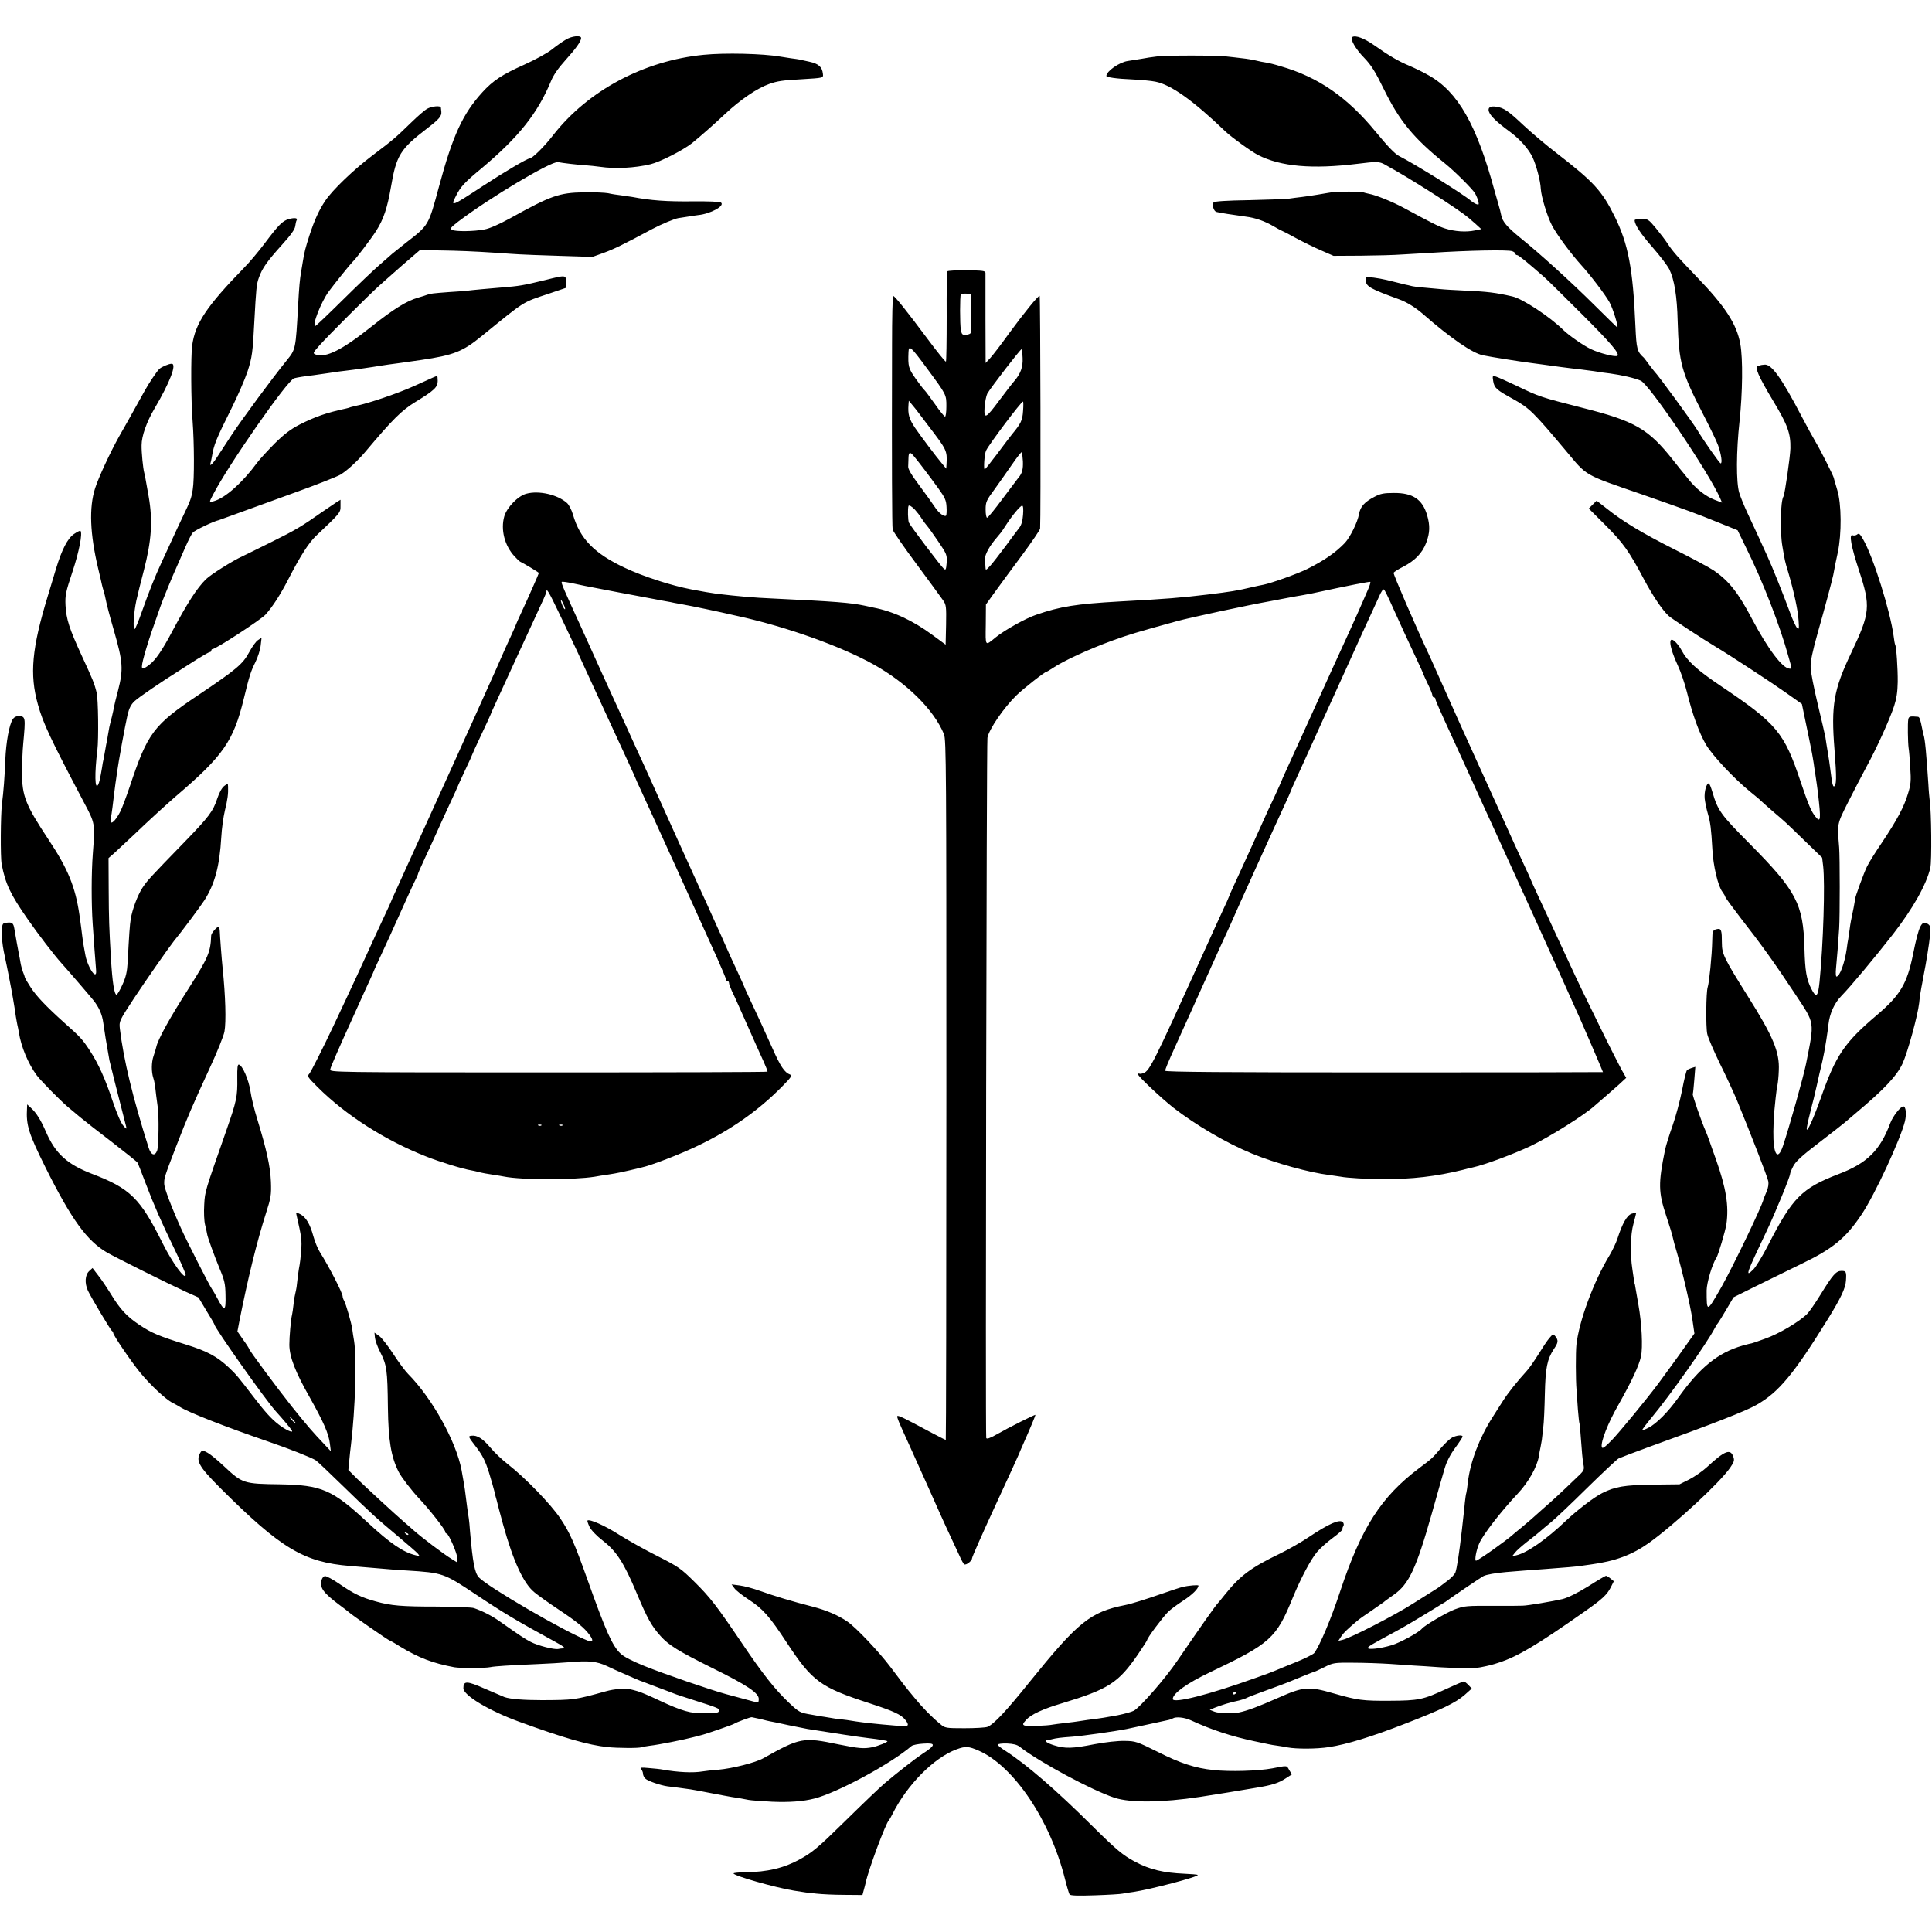 <?xml version="1.0" standalone="no"?>
<!DOCTYPE svg PUBLIC "-//W3C//DTD SVG 20010904//EN"
 "http://www.w3.org/TR/2001/REC-SVG-20010904/DTD/svg10.dtd">
<svg version="1.0" xmlns="http://www.w3.org/2000/svg"
 width="1280pt" height="1280pt" viewBox="0 0 1280 1280"
 preserveAspectRatio="xMidYMid meet">
<g transform="translate(0,1280) scale(0.1,-0.1)"
fill="#000000" stroke="none">
<path d="M3748 12537 c-21 -12 -62 -41 -91 -64 -29 -24 -112 -69 -185 -102
-145 -65 -206 -105 -276 -182 -130 -143 -196 -285 -287 -623 -71 -263 -67
-256 -219 -374 -47 -37 -87 -69 -90 -72 -3 -3 -39 -34 -80 -70 -41 -35 -153
-142 -249 -237 -96 -95 -178 -173 -182 -173 -24 0 38 160 90 230 36 49 144
183 157 195 22 20 122 152 156 205 50 79 74 152 98 290 36 212 61 252 242 391
77 59 95 80 92 109 -1 8 -2 20 -3 27 -1 15 -59 10 -92 -8 -13 -7 -60 -47 -104
-90 -106 -103 -120 -115 -255 -217 -125 -94 -267 -230 -315 -302 -41 -61 -71
-126 -105 -230 -25 -78 -34 -110 -44 -175 -2 -11 -6 -38 -10 -60 -10 -56 -14
-104 -21 -230 -16 -289 -16 -289 -74 -361 -100 -123 -300 -395 -366 -495 -37
-57 -82 -125 -99 -151 -29 -45 -51 -63 -41 -35 2 6 6 26 9 42 13 79 28 116
128 316 43 86 91 197 108 248 30 92 35 129 45 331 12 217 14 246 30 290 22 63
55 109 153 218 59 65 86 103 88 124 2 16 6 33 9 38 10 16 -12 19 -51 9 -43
-13 -67 -37 -164 -166 -38 -50 -97 -121 -132 -156 -249 -256 -325 -369 -345
-517 -9 -65 -8 -366 3 -500 11 -144 12 -389 1 -453 -9 -57 -15 -74 -66 -180
-21 -45 -54 -113 -71 -152 -18 -38 -48 -104 -67 -145 -48 -103 -88 -205 -134
-335 -21 -60 -42 -111 -47 -113 -13 -4 -6 108 11 188 8 36 30 126 50 201 51
198 60 328 32 489 -23 133 -26 144 -30 160 -7 25 -18 132 -17 180 0 61 33 154
86 244 102 173 149 296 113 296 -19 0 -68 -21 -82 -35 -16 -15 -69 -94 -97
-145 -92 -166 -140 -252 -168 -300 -58 -103 -138 -275 -160 -345 -41 -128 -34
-302 20 -530 12 -49 23 -98 25 -108 2 -10 7 -27 10 -37 3 -10 8 -27 10 -37 12
-59 28 -121 59 -228 61 -212 64 -259 28 -400 -12 -44 -23 -91 -26 -105 -2 -14
-9 -45 -15 -70 -18 -69 -18 -72 -26 -120 -4 -25 -9 -54 -12 -65 -2 -11 -5 -29
-7 -40 -2 -11 -6 -33 -9 -50 -4 -16 -9 -43 -11 -60 -13 -77 -18 -99 -26 -114
-22 -39 -24 76 -5 229 9 72 6 341 -5 382 -15 61 -25 85 -98 243 -83 180 -103
243 -108 334 -3 68 1 87 46 223 44 132 68 256 53 271 -3 3 -22 -7 -43 -21 -43
-30 -80 -103 -118 -227 -11 -38 -37 -122 -56 -186 -105 -344 -121 -517 -65
-716 34 -123 80 -222 304 -647 76 -143 75 -139 60 -341 -10 -130 -10 -332 -1
-465 8 -123 16 -222 21 -287 4 -42 2 -51 -9 -47 -18 7 -52 78 -60 124 -3 19
-8 46 -11 60 -3 14 -7 44 -10 67 -5 41 -9 74 -19 143 -27 184 -76 304 -203
495 -154 233 -177 290 -177 445 0 58 3 146 8 195 16 173 15 178 -29 181 -17 0
-31 -7 -40 -20 -24 -37 -45 -151 -50 -273 -4 -108 -12 -212 -22 -288 -9 -73
-11 -355 -2 -400 24 -129 58 -201 172 -364 67 -97 176 -239 223 -291 54 -60
188 -216 212 -246 38 -47 59 -96 66 -149 7 -52 21 -140 41 -250 5 -24 56 -226
111 -440 4 -17 1 -16 -19 7 -15 16 -42 79 -68 155 -51 154 -97 256 -154 343
-49 75 -63 90 -170 185 -119 107 -184 175 -222 234 -19 29 -36 58 -38 65 -1 6
-7 23 -13 37 -5 14 -13 41 -16 60 -3 19 -8 45 -11 59 -5 24 -22 119 -30 167
-6 37 -15 44 -48 40 -31 -3 -32 -5 -35 -57 -2 -29 4 -90 13 -134 9 -45 19 -90
21 -101 2 -11 8 -42 14 -70 19 -96 35 -187 45 -260 4 -22 8 -47 10 -55 2 -8 7
-31 10 -50 15 -96 62 -208 119 -285 29 -38 157 -168 207 -210 14 -11 49 -41
79 -66 30 -25 127 -101 215 -168 88 -68 163 -128 167 -135 3 -6 27 -67 53
-136 58 -152 101 -250 194 -442 39 -80 71 -155 71 -165 -1 -38 -87 79 -150
205 -152 305 -216 368 -473 466 -162 63 -239 132 -302 276 -34 79 -64 127 -99
159 l-26 24 -1 -24 c-7 -114 10 -167 123 -395 173 -346 274 -485 408 -563 64
-36 396 -202 520 -259 l85 -38 52 -87 c29 -47 53 -88 53 -91 0 -21 339 -501
407 -576 49 -54 96 -110 107 -128 12 -20 -45 6 -89 41 -48 37 -91 85 -165 182
-103 134 -115 149 -163 194 -79 74 -144 109 -282 152 -185 58 -230 77 -311
131 -84 56 -128 103 -191 207 -26 42 -63 97 -84 123 l-36 47 -22 -20 c-28 -26
-31 -80 -9 -129 21 -45 152 -265 160 -268 4 -2 8 -8 8 -13 0 -15 116 -186 178
-262 66 -81 170 -179 215 -201 18 -9 39 -21 47 -26 55 -36 300 -132 585 -230
138 -47 292 -108 317 -125 10 -6 89 -81 176 -166 191 -186 225 -217 372 -340
63 -53 122 -104 129 -113 13 -16 12 -17 -15 -10 -83 20 -168 78 -318 217 -234
218 -304 248 -581 253 -242 3 -249 6 -370 119 -97 90 -141 117 -155 95 -36
-56 -15 -94 131 -240 402 -401 552 -490 859 -515 75 -6 156 -13 238 -20 31 -3
93 -8 137 -10 239 -15 245 -17 455 -157 187 -125 280 -180 515 -308 70 -38 85
-50 65 -51 -8 0 -23 -2 -32 -4 -27 -5 -133 22 -180 46 -39 20 -65 37 -203 134
-56 40 -115 70 -175 91 -14 5 -124 9 -245 10 -237 0 -304 6 -405 34 -94 26
-145 50 -238 114 -46 32 -91 56 -100 54 -9 -2 -19 -14 -22 -28 -13 -49 12 -83
120 -164 30 -22 57 -43 60 -46 17 -17 266 -190 274 -190 2 0 33 -17 67 -39
126 -76 216 -110 359 -137 41 -7 203 -7 240 1 28 6 125 12 310 20 69 3 161 8
205 12 135 12 186 7 256 -25 35 -17 80 -37 99 -45 19 -8 53 -23 75 -33 22 -9
42 -18 45 -19 3 -1 14 -5 25 -9 11 -5 56 -21 100 -38 44 -16 89 -34 100 -38
11 -5 72 -25 135 -45 158 -50 169 -55 164 -69 -5 -14 -4 -14 -99 -17 -87 -2
-147 15 -295 84 -63 30 -128 58 -145 62 -16 5 -37 10 -45 12 -34 9 -109 4
-165 -12 -209 -58 -212 -58 -425 -59 -121 0 -208 7 -247 20 -10 4 -69 29 -131
56 -120 53 -142 53 -142 3 0 -47 168 -148 367 -221 299 -109 462 -156 588
-169 65 -7 212 -8 223 -1 4 2 30 6 57 10 56 6 227 40 290 57 22 6 45 12 50 13
21 4 211 69 220 76 15 10 109 45 116 43 4 -1 18 -4 33 -7 14 -3 34 -7 44 -10
9 -3 28 -7 42 -10 14 -2 70 -14 125 -26 55 -11 111 -22 125 -25 163 -26 346
-54 400 -60 76 -9 125 -17 129 -21 6 -5 -61 -32 -100 -40 -57 -11 -90 -8 -224
19 -234 49 -254 45 -498 -92 -51 -29 -206 -68 -298 -76 -41 -3 -87 -8 -103
-11 -64 -11 -166 -6 -266 12 -14 3 -54 7 -90 10 -54 5 -63 4 -52 -7 6 -7 12
-21 12 -30 0 -10 7 -25 16 -33 14 -15 101 -45 147 -51 12 -1 45 -6 72 -9 28
-4 64 -9 80 -11 17 -2 77 -14 135 -25 58 -11 121 -23 140 -26 35 -5 61 -9 110
-19 14 -3 84 -8 155 -12 111 -5 208 2 280 21 151 38 507 230 644 348 8 7 43
14 78 16 86 6 85 -9 -9 -70 -48 -32 -163 -122 -247 -193 -40 -35 -121 -112
-276 -264 -163 -160 -202 -193 -285 -239 -105 -58 -216 -85 -362 -86 -43 -1
-78 -4 -78 -8 0 -15 272 -93 400 -114 72 -12 90 -14 150 -20 36 -4 119 -8 184
-8 l120 -1 8 30 c5 17 11 41 14 54 17 82 133 394 153 411 3 3 14 21 23 40 97
194 274 374 425 430 60 22 80 21 148 -9 232 -103 472 -459 570 -847 13 -52 27
-99 31 -105 5 -8 53 -10 168 -6 89 3 171 8 183 11 11 2 43 8 70 11 112 16 439
102 428 113 -2 3 -42 6 -87 8 -138 6 -229 27 -327 79 -83 44 -124 79 -287 240
-235 234 -432 404 -571 494 -29 18 -53 37 -53 42 0 5 27 9 61 8 43 -2 67 -8
85 -22 129 -101 481 -290 629 -338 105 -34 314 -32 565 6 31 4 326 52 375 61
104 17 146 31 192 61 l42 27 -17 28 c-19 33 -9 32 -113 12 -90 -17 -282 -23
-389 -11 -120 12 -221 45 -369 120 -139 69 -147 72 -220 73 -46 1 -126 -8
-201 -22 -145 -29 -194 -30 -267 -7 -46 14 -69 31 -45 34 4 0 16 3 27 5 34 9
59 12 141 18 74 6 291 37 359 51 37 8 253 54 278 60 9 2 21 6 27 10 21 13 78
7 121 -13 139 -64 269 -106 419 -138 41 -9 84 -18 95 -20 11 -3 38 -7 60 -10
22 -3 51 -8 65 -11 59 -11 192 -11 275 2 118 18 281 68 507 156 235 91 333
138 392 190 l47 42 -22 23 c-12 13 -27 24 -31 24 -5 0 -59 -23 -119 -51 -151
-70 -179 -76 -370 -77 -181 -1 -213 3 -374 49 -166 48 -199 45 -370 -31 -127
-56 -200 -84 -259 -96 -43 -9 -132 -6 -161 6 l-30 12 33 14 c18 7 52 19 75 26
48 13 42 12 87 22 19 5 41 12 50 17 8 5 67 27 130 50 63 23 129 47 145 54 79
33 171 70 175 70 3 0 32 14 65 30 58 29 65 30 190 29 72 0 182 -4 245 -8 63
-4 135 -9 160 -11 25 -1 101 -6 170 -11 135 -8 230 -8 270 0 60 12 76 16 124
32 121 40 247 114 560 334 120 84 152 113 178 164 l20 40 -22 18 c-12 10 -26
18 -30 18 -4 0 -57 -31 -118 -70 -71 -44 -132 -74 -169 -84 -59 -14 -234 -44
-265 -44 -10 -1 -84 -1 -165 -1 -215 1 -219 0 -286 -24 -53 -20 -201 -107
-217 -128 -18 -23 -145 -93 -200 -109 -76 -23 -162 -32 -157 -17 3 10 24 22
187 110 41 22 120 68 175 102 55 33 111 68 124 76 14 8 30 17 35 22 45 33 230
158 244 165 19 10 82 21 152 27 57 5 188 15 260 20 124 9 214 17 229 20 9 1
41 6 71 10 162 22 272 63 385 143 171 123 472 401 539 500 25 36 28 48 20 70
-19 56 -56 42 -174 -67 -30 -28 -84 -65 -119 -83 l-64 -32 -179 -2 c-186 -3
-247 -13 -333 -56 -54 -27 -166 -113 -240 -183 -130 -124 -258 -213 -328 -229
l-29 -7 19 24 c9 13 46 45 80 72 34 26 73 57 86 69 13 11 45 39 73 61 27 22
134 123 237 225 104 102 198 190 210 197 13 6 99 39 192 73 430 155 653 242
722 282 148 84 247 204 472 567 86 139 118 206 121 256 4 59 1 65 -29 65 -36
0 -57 -23 -140 -158 -34 -55 -73 -112 -88 -127 -52 -52 -189 -133 -278 -164
-49 -18 -90 -32 -90 -31 0 1 -27 -6 -60 -15 -163 -47 -284 -145 -428 -348 -64
-90 -143 -170 -195 -196 -23 -12 -42 -19 -42 -15 0 3 28 41 63 83 124 149 367
494 417 590 7 14 17 30 22 35 5 6 30 47 56 91 l47 80 151 75 c83 41 218 107
300 147 206 99 293 170 397 326 88 131 258 498 288 619 11 48 6 98 -11 98 -18
0 -69 -65 -86 -110 -68 -182 -154 -267 -344 -339 -242 -93 -305 -156 -465
-469 -37 -73 -82 -146 -99 -163 -56 -55 -48 -31 89 256 56 118 155 359 155
378 0 5 9 28 21 51 16 31 57 69 167 153 81 62 159 123 173 135 15 13 48 41 74
63 191 160 273 249 310 329 35 77 101 320 110 401 2 28 7 61 10 75 2 14 7 39
10 55 3 17 7 41 10 55 15 73 37 209 42 263 5 49 3 62 -11 73 -44 32 -62 -3
-101 -196 -40 -198 -85 -273 -240 -405 -216 -183 -272 -267 -370 -545 -49
-138 -94 -238 -95 -209 0 9 9 54 21 100 11 46 23 91 25 99 6 25 34 144 39 170
4 14 12 52 20 85 7 33 16 78 19 100 4 22 9 54 11 70 3 17 7 47 9 68 8 72 39
141 85 188 60 61 223 256 343 410 132 170 222 330 247 440 10 42 7 379 -4 444
-2 17 -7 66 -9 110 -14 209 -22 297 -32 327 -2 9 -7 27 -9 40 -12 63 -18 78
-28 79 -51 5 -60 3 -64 -16 -5 -26 -3 -151 2 -190 3 -16 8 -76 11 -131 6 -87
4 -111 -15 -172 -26 -88 -73 -175 -171 -322 -43 -63 -88 -135 -100 -160 -20
-39 -82 -210 -80 -218 1 -1 -4 -26 -9 -55 -17 -82 -21 -99 -27 -147 -3 -25 -8
-52 -9 -62 -2 -9 -7 -38 -10 -65 -13 -92 -46 -183 -68 -183 -4 0 -6 24 -3 53
6 59 15 172 21 267 5 83 5 469 0 535 -13 161 -15 152 57 296 37 74 93 181 124
239 70 128 153 312 183 402 16 49 23 94 24 160 1 87 -9 234 -17 247 -2 3 -7
29 -10 56 -22 165 -136 529 -203 643 -20 35 -27 41 -39 31 -7 -6 -21 -9 -30
-5 -25 9 -10 -73 42 -232 79 -239 75 -282 -51 -547 -117 -245 -134 -348 -111
-640 15 -190 14 -245 -5 -245 -4 0 -11 21 -14 48 -3 26 -8 63 -11 82 -2 19 -9
64 -15 100 -6 36 -13 79 -15 95 -3 17 -26 116 -51 220 -25 105 -47 214 -47
244 -2 38 12 104 46 225 48 169 94 341 104 387 2 13 9 47 14 74 6 28 13 61 16
75 26 123 25 323 -4 415 -11 39 -22 73 -22 77 -2 14 -87 183 -120 238 -18 30
-60 107 -93 170 -133 255 -201 350 -247 344 -14 -1 -26 -3 -27 -4 -2 -2 -9 -3
-15 -4 -27 -3 1 -68 102 -236 93 -154 114 -212 112 -310 -1 -52 -37 -305 -46
-319 -20 -31 -24 -235 -7 -331 16 -95 17 -101 40 -176 36 -123 63 -247 67
-314 4 -56 3 -63 -10 -50 -8 8 -29 53 -46 100 -49 132 -120 309 -152 378 -33
74 -76 166 -130 282 -22 47 -47 108 -55 135 -21 68 -20 275 2 475 20 188 23
412 5 511 -24 132 -99 248 -288 444 -126 131 -161 171 -193 220 -14 22 -49 68
-78 103 -49 59 -54 62 -96 62 -25 0 -45 -4 -45 -9 0 -29 39 -89 119 -180 50
-57 100 -123 111 -146 33 -68 51 -178 55 -343 8 -277 24 -335 169 -617 46 -89
91 -182 99 -206 21 -60 29 -119 17 -119 -7 0 -108 143 -155 221 -31 51 -263
369 -285 389 -3 3 -18 23 -35 45 -16 22 -31 42 -34 45 -45 40 -49 57 -56 210
-16 381 -48 545 -137 725 -85 172 -139 230 -387 422 -63 48 -160 130 -215 181
-105 99 -132 117 -182 125 -40 6 -58 -5 -50 -31 10 -30 51 -70 141 -136 66
-49 124 -115 149 -169 24 -51 52 -156 54 -207 3 -53 43 -184 74 -243 33 -63
126 -188 193 -262 57 -62 159 -195 188 -247 22 -38 62 -168 52 -168 -1 0 -69
67 -151 148 -152 151 -357 338 -496 450 -84 69 -114 104 -122 146 -3 15 -11
49 -19 74 -8 26 -19 65 -25 87 -118 437 -242 656 -435 765 -34 20 -92 48 -129
64 -72 30 -131 64 -236 138 -63 44 -121 66 -142 53 -18 -11 20 -79 79 -139 46
-48 73 -91 129 -206 104 -212 197 -325 408 -495 65 -53 176 -164 196 -195 8
-14 18 -37 22 -52 5 -23 4 -27 -11 -21 -10 3 -27 14 -38 23 -48 42 -365 240
-475 296 -29 15 -74 62 -154 159 -189 231 -383 365 -631 436 -38 12 -83 23
-99 25 -16 2 -45 8 -65 13 -20 5 -61 12 -91 15 -30 4 -77 9 -105 12 -69 8
-399 8 -460 0 -27 -3 -75 -10 -105 -16 -30 -5 -70 -11 -88 -14 -56 -8 -142
-68 -142 -99 0 -9 69 -19 170 -23 58 -3 127 -9 155 -15 103 -20 249 -124 465
-331 43 -40 170 -132 215 -155 151 -77 360 -95 660 -58 126 16 144 15 180 -5
19 -11 50 -29 69 -39 82 -47 201 -121 320 -198 128 -85 148 -99 215 -159 l35
-32 -44 -9 c-57 -12 -131 -7 -195 13 -47 15 -82 33 -273 136 -75 41 -189 87
-232 94 -14 3 -31 7 -39 10 -18 6 -164 6 -208 0 -17 -3 -58 -9 -90 -15 -32 -5
-80 -13 -108 -16 -27 -3 -66 -8 -85 -11 -19 -3 -138 -7 -264 -10 -149 -2 -232
-8 -236 -15 -11 -17 1 -58 19 -63 17 -5 112 -20 194 -31 65 -8 127 -30 188
-66 27 -16 52 -29 54 -29 2 0 44 -21 92 -48 48 -26 124 -63 168 -82 l80 -35
180 1 c99 1 223 4 275 8 52 3 138 8 190 11 247 16 506 21 538 11 12 -4 22 -12
22 -17 0 -5 5 -9 11 -9 10 0 68 -48 179 -145 25 -22 138 -134 252 -248 190
-190 249 -259 234 -274 -10 -11 -121 17 -176 44 -49 23 -146 91 -182 126 -90
89 -271 208 -338 223 -113 26 -166 32 -320 39 -63 3 -135 7 -160 10 -25 2 -74
7 -110 10 -36 3 -73 8 -82 11 -9 3 -25 6 -35 8 -10 2 -46 11 -81 20 -60 16
-125 28 -167 30 -15 1 -19 -5 -17 -22 4 -41 29 -55 224 -126 49 -18 107 -54
155 -96 183 -160 328 -260 398 -274 58 -12 242 -41 320 -51 28 -4 61 -8 75
-10 46 -7 205 -28 240 -31 19 -2 64 -8 100 -13 36 -6 83 -13 105 -15 80 -11
163 -30 205 -48 57 -24 452 -609 527 -780 l12 -28 -50 19 c-59 23 -124 74
-170 133 -19 24 -36 45 -39 48 -3 3 -32 39 -64 80 -166 210 -253 260 -606 349
-273 70 -279 71 -430 144 -63 30 -126 58 -139 62 -23 7 -24 6 -18 -31 8 -45
21 -57 134 -119 106 -59 133 -86 348 -342 142 -170 113 -154 505 -289 295
-103 366 -129 508 -187 l124 -50 57 -117 c109 -219 225 -518 280 -720 25 -88
24 -80 8 -80 -46 0 -143 129 -247 325 -93 178 -155 256 -255 325 -26 18 -143
81 -259 139 -216 109 -343 185 -454 274 l-64 50 -26 -26 -26 -26 112 -112
c116 -116 155 -171 252 -354 59 -111 123 -207 166 -246 23 -20 216 -147 311
-204 94 -56 376 -241 462 -302 l109 -77 26 -125 c15 -70 28 -137 31 -151 3
-14 7 -36 10 -50 3 -14 7 -43 11 -65 3 -22 7 -52 10 -67 10 -69 13 -86 18
-128 21 -180 19 -204 -15 -162 -29 35 -48 81 -99 232 -109 327 -157 385 -529
635 -158 106 -223 166 -261 238 -8 16 -25 39 -39 53 -52 52 -44 -29 15 -155
19 -40 46 -119 60 -175 38 -153 81 -271 127 -350 44 -73 183 -222 292 -311 33
-27 65 -53 70 -59 6 -6 42 -38 80 -71 90 -77 74 -62 210 -194 l117 -113 7 -57
c13 -115 1 -516 -24 -766 -10 -100 -22 -110 -54 -47 -33 64 -42 120 -46 271
-8 293 -53 378 -363 691 -192 193 -211 220 -247 343 -9 31 -20 57 -24 57 -16
0 -31 -56 -27 -101 3 -25 12 -70 21 -100 17 -59 22 -96 30 -237 5 -107 38
-245 66 -280 10 -14 19 -29 19 -33 0 -5 47 -69 103 -142 133 -170 228 -302
362 -505 131 -198 127 -174 71 -458 -17 -86 -113 -427 -154 -548 -35 -102 -65
-54 -63 99 1 55 3 114 6 130 2 17 6 57 9 90 3 33 9 71 12 85 3 14 8 58 9 98 6
122 -37 225 -206 493 -158 252 -171 279 -171 352 0 82 -4 97 -30 92 -31 -6
-33 -11 -34 -77 -2 -99 -20 -277 -30 -308 -11 -31 -13 -267 -3 -310 5 -25 43
-112 83 -195 41 -82 92 -193 114 -245 87 -212 202 -507 207 -535 4 -18 0 -45
-11 -70 -10 -22 -18 -44 -20 -50 -9 -44 -200 -441 -278 -580 -99 -173 -99
-173 -99 -24 0 49 38 178 64 214 12 18 60 179 67 225 17 122 -2 238 -69 428
-17 48 -38 105 -45 127 -8 22 -18 49 -23 60 -29 65 -90 242 -86 247 2 2 6 43
10 92 l7 88 -23 -7 c-13 -4 -28 -11 -32 -15 -5 -4 -20 -64 -33 -134 -14 -70
-42 -175 -63 -234 -21 -59 -44 -132 -50 -162 -45 -221 -44 -278 8 -435 22 -66
42 -131 44 -145 3 -14 14 -57 26 -95 37 -125 91 -358 104 -450 l13 -90 -50
-70 c-41 -59 -162 -225 -188 -260 -83 -111 -260 -325 -308 -375 -51 -52 -65
-61 -68 -46 -7 34 40 156 110 278 90 160 136 259 150 321 13 61 5 220 -17 342
-9 50 -18 101 -20 115 -2 14 -4 25 -5 25 -1 0 -3 9 -4 20 -2 11 -7 45 -11 75
-16 104 -13 231 7 302 10 37 18 70 18 72 0 3 -13 0 -30 -5 -31 -11 -61 -63
-94 -165 -9 -28 -33 -78 -52 -110 -106 -174 -203 -438 -220 -594 -5 -50 -5
-231 1 -300 2 -25 6 -83 9 -129 4 -46 8 -87 10 -90 2 -3 7 -55 11 -116 4 -60
10 -129 15 -153 8 -43 7 -43 -49 -96 -104 -100 -156 -148 -215 -199 -33 -29
-70 -62 -83 -74 -13 -11 -42 -36 -65 -55 -23 -18 -46 -38 -52 -43 -41 -38
-234 -175 -247 -175 -11 0 1 69 21 114 24 57 143 211 255 330 71 75 128 177
140 246 3 19 8 49 12 65 3 17 7 37 8 45 1 8 5 43 9 78 5 34 9 135 11 225 4
175 15 230 59 298 30 44 32 58 11 85 -14 18 -15 18 -40 -11 -14 -16 -47 -66
-74 -110 -28 -44 -62 -94 -78 -110 -61 -67 -122 -143 -156 -197 -21 -32 -52
-82 -70 -110 -86 -135 -146 -293 -162 -428 -3 -30 -8 -62 -10 -70 -3 -8 -7
-37 -10 -65 -2 -27 -7 -70 -10 -95 -3 -25 -7 -65 -10 -90 -18 -155 -33 -252
-43 -279 -4 -10 -25 -33 -47 -50 -22 -17 -44 -34 -50 -38 -5 -5 -41 -28 -80
-52 -38 -24 -86 -54 -105 -66 -120 -77 -414 -228 -464 -239 l-29 -7 18 28 c17
26 35 43 104 102 13 12 56 42 95 68 39 27 76 53 83 58 6 6 37 28 68 50 100 70
148 174 251 537 36 128 74 263 85 299 13 44 36 90 69 135 28 38 50 72 50 76 0
13 -39 9 -69 -6 -15 -8 -47 -38 -72 -67 -60 -71 -60 -71 -147 -136 -252 -190
-382 -393 -522 -813 -63 -191 -136 -362 -173 -412 -8 -9 -65 -38 -128 -63 -63
-25 -123 -50 -134 -55 -11 -5 -69 -27 -130 -48 -303 -109 -546 -171 -545 -138
1 37 92 103 245 176 403 192 440 225 550 495 53 129 120 255 161 303 19 23 66
65 104 93 38 28 68 55 65 58 -2 4 0 13 5 20 5 8 3 19 -3 26 -21 22 -92 -9
-228 -100 -46 -31 -131 -80 -189 -108 -193 -93 -264 -146 -365 -272 -22 -28
-42 -52 -45 -55 -15 -14 -119 -162 -270 -383 -78 -116 -248 -310 -288 -331
-15 -8 -63 -21 -107 -30 -76 -14 -104 -19 -200 -31 -22 -3 -49 -7 -60 -9 -11
-2 -49 -7 -85 -11 -36 -4 -74 -9 -85 -11 -39 -8 -170 -12 -187 -6 -14 6 -13
11 10 37 32 36 112 73 237 110 310 94 374 135 504 324 33 49 61 92 61 95 0 13
98 145 139 187 14 14 58 47 98 73 62 40 103 81 103 101 0 6 -65 1 -105 -9 -11
-2 -72 -22 -135 -44 -112 -39 -208 -69 -246 -76 -231 -46 -311 -111 -634 -511
-155 -193 -236 -279 -278 -296 -13 -5 -81 -9 -152 -9 -125 0 -129 1 -161 28
-58 48 -114 105 -173 177 -67 81 -58 70 -156 200 -75 100 -228 262 -285 301
-61 42 -137 75 -233 100 -133 34 -252 70 -347 104 -44 16 -104 32 -134 36
l-54 7 19 -26 c10 -14 52 -47 92 -73 97 -63 140 -112 256 -289 168 -255 222
-294 545 -399 165 -54 211 -75 240 -112 27 -34 20 -44 -27 -40 -20 2 -77 7
-127 11 -49 4 -128 13 -174 20 -46 8 -87 13 -90 13 -3 -1 -28 2 -56 7 -27 5
-54 9 -60 10 -5 0 -46 7 -89 15 -77 13 -81 15 -149 79 -92 87 -174 191 -309
391 -171 253 -213 307 -317 410 -90 89 -106 100 -244 170 -82 41 -196 105
-255 142 -93 60 -197 106 -210 94 -2 -3 4 -21 14 -42 11 -22 46 -59 90 -93 89
-69 139 -147 223 -348 70 -166 97 -215 158 -283 54 -60 119 -100 336 -208 238
-117 317 -170 314 -210 -2 -26 5 -26 -87 -1 -41 11 -100 27 -130 35 -97 26
-411 134 -540 186 -77 31 -138 62 -158 82 -54 50 -98 147 -220 491 -88 246
-115 308 -179 404 -62 94 -234 271 -348 360 -39 30 -90 79 -115 109 -50 60
-89 85 -126 80 -24 -3 -23 -5 30 -74 44 -58 61 -92 86 -171 17 -55 32 -110 35
-122 2 -12 7 -31 10 -41 3 -10 8 -27 10 -37 2 -10 19 -74 38 -143 68 -245 135
-390 207 -449 25 -21 97 -72 160 -114 122 -81 171 -121 207 -170 26 -36 22
-50 -12 -37 -149 57 -662 355 -723 420 -27 30 -40 98 -58 305 -2 33 -6 71 -8
85 -8 47 -15 105 -22 160 -3 30 -15 102 -26 160 -36 191 -196 478 -355 638
-18 18 -62 77 -97 131 -35 54 -77 108 -94 120 l-31 22 3 -33 c2 -19 17 -61 34
-94 45 -89 49 -117 52 -370 3 -218 21 -326 71 -425 16 -33 89 -128 134 -175
70 -74 175 -208 175 -223 0 -6 4 -11 9 -11 13 0 71 -133 71 -164 l0 -28 -37
23 c-53 32 -197 141 -257 194 -6 6 -31 28 -56 49 -78 68 -252 229 -314 289
l-58 58 6 62 c3 34 8 80 11 102 29 238 39 578 21 690 -5 28 -10 63 -12 79 -5
38 -42 167 -54 188 -6 10 -10 23 -10 29 0 23 -90 197 -151 294 -14 22 -33 69
-43 105 -22 81 -49 126 -87 146 -29 14 -29 14 -24 -8 33 -144 36 -166 30 -237
-3 -42 -8 -83 -10 -91 -2 -8 -7 -40 -11 -70 -4 -30 -8 -65 -9 -77 -2 -11 -5
-29 -8 -40 -3 -10 -9 -43 -12 -73 -3 -30 -8 -62 -10 -70 -8 -31 -18 -147 -18
-200 1 -80 39 -179 134 -346 93 -166 127 -242 135 -311 l6 -48 -43 46 c-77 81
-112 121 -217 252 -99 125 -282 372 -282 381 0 3 -17 30 -39 60 l-38 55 12 63
c58 293 117 532 178 723 32 100 35 118 32 205 -4 101 -29 214 -89 410 -20 63
-41 149 -47 192 -12 76 -52 168 -76 175 -9 3 -12 -21 -11 -89 2 -124 -4 -151
-74 -352 -141 -403 -140 -397 -145 -487 -3 -51 -1 -107 6 -135 7 -27 12 -53
13 -59 2 -19 46 -140 83 -230 32 -76 38 -102 39 -173 3 -112 -6 -115 -55 -22
-13 25 -29 52 -35 60 -14 18 -169 322 -206 405 -62 137 -109 262 -110 290 -1
40 0 44 77 245 79 204 107 269 225 525 49 105 92 213 97 240 12 65 7 237 -12
420 -6 55 -18 214 -19 248 -1 15 -3 27 -7 27 -13 0 -49 -42 -50 -58 -4 -112
-19 -145 -152 -355 -122 -190 -202 -335 -212 -385 -2 -9 -10 -36 -18 -59 -14
-41 -15 -104 -1 -146 7 -22 10 -37 19 -117 3 -25 8 -58 10 -75 9 -60 6 -261
-4 -288 -15 -39 -40 -31 -56 18 -106 335 -166 583 -191 790 -5 50 -5 50 93
200 82 124 233 340 265 380 46 55 177 231 202 270 69 108 101 227 112 418 3
56 14 136 24 177 18 73 23 112 21 158 -1 23 -1 23 -25 5 -15 -11 -33 -43 -46
-82 -28 -86 -56 -123 -219 -291 -230 -237 -245 -253 -278 -303 -32 -50 -67
-143 -77 -207 -6 -34 -11 -106 -20 -282 -4 -68 -12 -101 -35 -152 -16 -36 -34
-66 -39 -66 -15 0 -28 86 -37 240 -12 203 -14 262 -15 460 l-1 205 38 33 c21
19 81 75 134 125 86 83 209 195 270 248 319 272 386 368 455 653 37 152 45
176 76 239 16 32 32 82 35 110 l6 52 -24 -16 c-13 -8 -39 -44 -58 -80 -42 -78
-83 -113 -330 -279 -306 -205 -342 -253 -462 -613 -22 -65 -49 -137 -60 -160
-37 -74 -76 -103 -65 -49 3 15 8 47 11 72 3 25 8 65 11 90 3 25 7 56 9 70 2
14 7 45 10 70 9 68 54 315 70 384 11 45 23 69 47 91 28 26 165 120 308 210 19
13 68 43 108 69 40 25 77 46 82 46 6 0 10 5 10 10 0 6 4 10 9 10 21 0 319 194
350 228 47 52 99 133 150 232 80 156 136 243 184 289 161 152 164 155 163 199
l0 41 -26 -16 c-14 -9 -54 -36 -90 -61 -145 -102 -183 -124 -336 -200 -87 -44
-177 -87 -199 -98 -64 -29 -208 -120 -240 -151 -60 -59 -122 -155 -225 -348
-64 -121 -109 -187 -148 -217 -59 -46 -63 -38 -35 65 14 50 43 142 65 202 21
61 40 115 42 120 7 23 79 200 109 265 13 30 39 89 57 130 18 41 39 82 47 91
13 16 139 76 173 83 3 1 50 18 105 38 55 20 226 82 380 138 154 55 298 112
320 125 45 27 113 90 164 150 185 220 242 276 335 333 123 75 146 97 146 138
0 19 -2 34 -4 34 -2 0 -39 -16 -82 -36 -112 -51 -131 -58 -209 -87 -83 -31
-199 -67 -235 -73 -14 -3 -34 -8 -45 -11 -11 -4 -24 -8 -30 -9 -134 -29 -205
-54 -310 -107 -60 -31 -101 -62 -166 -126 -47 -48 -99 -104 -115 -126 -96
-131 -211 -234 -286 -255 -34 -10 -34 -10 -7 42 100 195 493 759 538 772 17 5
74 14 127 20 17 2 64 9 105 15 41 7 90 13 109 15 46 5 187 25 225 32 17 3 44
7 60 9 17 2 113 15 215 30 216 32 275 55 401 158 294 239 265 221 447 282
l112 38 0 39 c0 47 0 47 -140 12 -145 -35 -166 -39 -290 -49 -72 -6 -187 -16
-225 -21 -16 -2 -70 -6 -120 -9 -106 -8 -125 -10 -145 -18 -8 -3 -35 -12 -60
-19 -77 -22 -163 -76 -308 -191 -195 -156 -304 -210 -370 -186 -21 8 -20 10
25 61 54 61 326 333 393 393 25 23 96 85 158 140 l114 98 121 -2 c137 -2 234
-6 387 -16 58 -4 125 -9 150 -10 25 -2 144 -6 265 -10 l220 -7 75 27 c66 24
130 55 320 157 62 33 149 69 174 73 12 2 44 7 71 11 28 4 55 9 60 9 82 8 179
61 152 83 -7 6 -85 9 -186 8 -175 -2 -281 6 -401 29 -14 2 -47 7 -75 11 -27 3
-66 9 -86 14 -21 4 -93 7 -160 6 -164 -3 -217 -21 -489 -172 -71 -39 -136 -68
-170 -74 -71 -14 -192 -15 -215 -3 -15 9 -9 16 41 55 208 158 617 402 661 394
29 -6 131 -18 183 -21 25 -2 68 -6 95 -10 101 -15 231 -8 335 17 63 15 214 92
274 139 53 43 140 119 222 196 101 94 211 169 291 197 54 19 86 24 214 31 146
9 144 8 141 36 -5 46 -29 67 -89 80 -32 7 -62 14 -68 15 -5 1 -30 5 -55 8 -25
4 -56 9 -70 11 -115 20 -369 26 -507 12 -395 -38 -767 -236 -998 -532 -61 -79
-139 -155 -157 -155 -15 0 -165 -88 -310 -183 -210 -138 -215 -139 -177 -65
31 62 56 89 172 185 244 205 370 364 458 577 16 39 48 85 93 135 71 79 106
127 106 149 0 20 -62 14 -102 -11z m-1803 -9147 c10 -11 16 -20 13 -20 -3 0
-13 9 -23 20 -10 11 -16 20 -13 20 3 0 13 -9 23 -20z m760 -758 c-3 -3 -11 0
-18 7 -9 10 -8 11 6 5 10 -3 15 -9 12 -12z m5485 -1046 c0 -3 -4 -8 -10 -11
-5 -3 -10 -1 -10 4 0 6 5 11 10 11 6 0 10 -2 10 -4z"/>
<path d="M6276 11002 c-3 -5 -5 -141 -4 -301 0 -160 -2 -294 -5 -297 -3 -3
-59 66 -125 155 -138 185 -214 280 -224 280 -5 1 -8 -146 -8 -326 -2 -801 0
-1200 4 -1221 3 -13 74 -116 159 -230 84 -114 163 -221 175 -239 21 -30 22
-42 20 -163 l-3 -131 -87 64 c-130 96 -261 157 -393 182 -22 5 -47 10 -55 12
-94 20 -193 28 -614 48 -120 5 -231 15 -366 31 -32 4 -107 17 -169 29 -136 26
-320 86 -441 143 -203 95 -298 193 -344 353 -9 31 -27 65 -39 76 -62 56 -187
85 -270 62 -56 -15 -129 -91 -146 -150 -25 -88 2 -194 68 -265 16 -17 32 -33
37 -35 20 -9 124 -71 124 -75 0 -5 -74 -172 -115 -260 -19 -41 -35 -76 -35
-78 0 -2 -15 -37 -34 -78 -19 -40 -50 -109 -69 -153 -19 -44 -46 -105 -60
-135 -13 -30 -34 -75 -45 -100 -56 -125 -113 -252 -140 -310 -26 -59 -60 -133
-97 -215 -152 -335 -325 -716 -351 -773 -19 -41 -34 -75 -34 -77 0 -1 -23 -52
-51 -111 -28 -60 -71 -152 -94 -204 -56 -123 -108 -235 -155 -335 -21 -44 -57
-120 -80 -170 -66 -140 -151 -309 -161 -319 -15 -16 -11 -22 54 -87 188 -188
450 -355 723 -462 88 -35 241 -82 297 -91 15 -3 35 -7 45 -10 20 -6 64 -14
112 -21 19 -3 46 -7 60 -10 114 -23 462 -23 600 -1 14 3 59 10 100 16 41 6
102 19 135 27 33 8 67 16 75 18 63 13 259 89 375 145 219 105 402 234 559 394
59 60 66 71 50 77 -36 13 -64 55 -117 175 -60 133 -91 201 -148 322 -22 46
-39 85 -39 87 0 2 -21 47 -46 102 -26 54 -61 132 -79 173 -18 41 -47 107 -65
145 -17 39 -38 84 -45 100 -7 17 -29 64 -48 105 -28 61 -246 541 -343 758 -13
28 -36 78 -50 110 -15 31 -61 134 -104 228 -43 94 -90 196 -104 227 -47 102
-73 161 -119 262 -25 55 -59 130 -76 168 -116 253 -135 296 -129 302 2 3 36
-2 74 -10 38 -9 116 -24 174 -35 58 -11 114 -22 125 -24 11 -2 47 -9 80 -15
63 -12 77 -14 160 -30 28 -6 64 -12 80 -15 17 -3 40 -7 51 -10 12 -2 37 -7 55
-10 58 -10 258 -52 342 -72 9 -2 26 -6 36 -8 315 -70 670 -197 885 -316 222
-123 402 -300 470 -464 15 -35 16 -245 16 -2357 0 -1276 -2 -2319 -4 -2319 -3
0 -51 25 -108 55 -175 94 -207 109 -213 103 -5 -5 12 -45 73 -178 11 -25 68
-151 126 -280 57 -129 124 -278 149 -330 24 -52 54 -116 66 -142 11 -26 25
-49 29 -52 13 -8 52 23 52 40 0 8 68 162 151 342 83 180 155 336 159 347 4 11
18 43 30 70 41 92 80 185 80 191 0 5 -178 -84 -258 -130 -45 -25 -64 -32 -68
-23 -6 17 2 4603 8 4639 10 56 108 199 192 281 47 46 189 157 200 157 3 0 21
11 41 24 69 47 240 126 400 184 96 35 162 55 420 126 82 23 483 109 615 132
14 3 63 12 110 21 47 9 92 17 100 18 8 1 40 7 70 13 259 56 385 80 389 77 2
-3 -4 -24 -14 -47 -10 -24 -26 -61 -36 -83 -17 -41 -142 -317 -197 -435 -16
-36 -84 -186 -152 -335 -67 -148 -138 -303 -156 -343 -19 -41 -34 -75 -34 -77
0 -2 -22 -50 -48 -107 -27 -56 -56 -119 -64 -138 -29 -65 -170 -375 -204 -448
-19 -41 -34 -76 -34 -78 0 -2 -15 -36 -34 -76 -19 -40 -88 -192 -154 -338
-304 -670 -336 -735 -375 -749 -12 -5 -25 -7 -29 -4 -5 2 -8 0 -8 -5 0 -13
152 -156 233 -220 148 -115 350 -234 522 -305 150 -62 380 -126 514 -142 30
-4 63 -9 75 -11 39 -8 180 -16 276 -16 193 -1 356 18 530 61 25 7 54 14 65 16
83 18 270 88 385 142 127 61 358 206 426 268 6 5 33 29 60 52 27 23 71 62 98
86 l50 46 -33 58 c-17 32 -81 157 -140 278 -103 209 -142 290 -216 450 -18 39
-47 102 -65 140 -18 39 -45 97 -60 130 -15 33 -49 104 -74 159 -25 54 -46 100
-46 102 0 2 -21 47 -46 101 -25 54 -87 188 -136 298 -50 110 -104 229 -120
265 -17 36 -50 110 -75 165 -25 55 -55 123 -68 150 -27 61 -44 98 -130 290
-37 83 -75 168 -85 190 -107 229 -250 561 -247 570 3 6 31 24 63 40 79 41 127
91 153 159 25 67 26 114 6 183 -31 105 -95 148 -220 147 -66 0 -89 -4 -130
-26 -65 -34 -92 -64 -101 -113 -9 -54 -59 -154 -93 -191 -61 -64 -137 -117
-249 -173 -61 -31 -240 -95 -292 -105 -14 -2 -47 -10 -75 -16 -101 -24 -140
-30 -295 -49 -175 -21 -269 -29 -585 -46 -284 -16 -391 -33 -550 -88 -69 -23
-210 -102 -269 -150 -71 -58 -67 -63 -65 85 l1 133 61 85 c34 47 114 156 179
243 65 88 118 166 119 175 5 86 2 1542 -3 1542 -12 0 -104 -114 -203 -249 -53
-74 -110 -148 -126 -165 l-29 -31 -1 290 c0 160 0 297 0 306 0 15 -17 17 -124
18 -68 1 -126 -2 -129 -7z m155 -150 c5 -2 5 -217 0 -257 0 -6 -14 -12 -30
-13 -26 -2 -29 2 -35 33 -7 35 -7 225 0 236 3 5 46 5 65 1z m-290 -492 c130
-176 129 -174 129 -252 0 -38 -4 -68 -9 -68 -5 0 -35 37 -67 83 -32 45 -63 87
-69 92 -7 6 -33 40 -59 77 -47 67 -51 80 -47 176 2 48 16 36 122 -108z m634
69 c3 -60 -13 -104 -53 -151 -16 -18 -60 -76 -100 -129 -92 -124 -104 -130
-99 -45 3 34 11 74 18 88 23 40 222 299 227 294 2 -3 6 -29 7 -57z m-697 -354
c4 -5 37 -48 72 -95 123 -161 126 -165 121 -255 l-2 -30 -25 30 c-43 51 -138
177 -182 241 -39 59 -48 88 -43 154 l2 25 25 -30 c13 -16 28 -34 32 -40z m700
2 c-4 -61 -13 -82 -73 -154 -17 -21 -27 -35 -103 -136 -40 -53 -75 -97 -78
-97 -9 0 -2 103 9 125 22 45 233 325 245 325 2 0 3 -28 0 -63z m-1 -334 c2
-51 -5 -80 -29 -107 -5 -6 -51 -68 -104 -138 -52 -71 -99 -128 -104 -128 -6 0
-10 24 -10 54 0 50 4 60 61 137 33 46 86 121 117 166 31 45 59 80 61 77 3 -2
6 -30 8 -61z m-726 39 c27 -31 112 -143 166 -218 44 -61 52 -79 54 -123 2 -28
0 -53 -3 -57 -12 -11 -50 18 -76 59 -15 23 -61 87 -102 142 -51 68 -75 108
-73 125 0 14 1 40 2 58 1 36 10 40 32 14z m11 -359 c14 -16 34 -41 44 -58 10
-16 27 -39 37 -50 9 -10 43 -58 75 -105 55 -81 57 -88 54 -138 -4 -46 -6 -51
-19 -40 -18 15 -218 279 -231 305 -7 14 -9 94 -3 111 3 8 21 -2 43 -25z m716
-33 c-3 -42 -11 -69 -26 -88 -12 -15 -53 -70 -91 -122 -39 -52 -84 -110 -100
-128 -30 -32 -31 -32 -32 -10 0 13 -2 32 -4 42 -5 28 19 80 62 134 21 26 40
49 43 52 3 3 18 25 34 50 41 64 96 130 108 130 7 0 9 -22 6 -60z m2450 -615
c53 -118 89 -196 158 -343 24 -51 44 -95 44 -98 0 -2 14 -32 30 -66 17 -34 30
-67 30 -75 0 -7 5 -13 10 -13 6 0 10 -5 10 -10 0 -9 20 -56 130 -295 15 -33
51 -112 80 -175 29 -63 63 -140 77 -170 28 -60 67 -147 103 -225 12 -27 46
-102 75 -165 88 -192 298 -654 388 -855 47 -104 96 -215 110 -245 24 -53 147
-340 147 -343 0 -1 -653 -2 -1450 -2 -1070 0 -1450 3 -1450 11 0 10 15 48 70
169 31 69 157 347 183 405 14 30 45 100 70 155 25 55 61 136 82 180 20 44 41
89 45 100 8 21 289 641 346 763 19 41 34 75 34 77 0 2 16 39 36 82 20 43 56
123 81 178 25 55 56 125 70 155 14 30 93 204 175 385 82 182 160 353 173 380
13 28 35 77 50 109 15 36 29 56 35 50 5 -5 31 -58 58 -119z m-5524 -37 c100
-209 128 -269 281 -603 73 -159 154 -334 179 -388 25 -55 46 -100 46 -102 0
-2 18 -42 40 -89 45 -96 410 -900 501 -1103 32 -72 59 -136 59 -142 0 -6 5
-11 10 -11 6 0 10 -6 10 -13 0 -7 9 -31 19 -53 11 -21 46 -100 79 -174 79
-178 99 -223 132 -295 15 -33 26 -62 25 -65 -2 -3 -655 -5 -1452 -5 -1437 0
-1448 1 -1445 20 3 18 63 154 150 345 16 36 40 88 52 115 12 28 38 83 56 123
19 41 34 75 34 77 0 1 20 45 44 96 24 52 53 114 64 139 71 159 155 344 168
368 7 15 14 30 14 34 0 3 20 48 44 100 24 51 62 134 84 183 22 50 61 134 86
188 25 54 46 99 46 101 0 2 23 52 50 110 28 58 50 108 50 110 0 2 27 61 60
131 33 70 60 128 60 130 0 2 15 36 34 77 48 104 90 195 153 333 30 66 71 154
90 195 74 159 93 201 93 210 0 27 17 -2 84 -142z m34 49 c7 -16 8 -26 3 -23
-5 3 -14 20 -20 38 -13 38 0 26 17 -15z m-151 -3443 c-3 -3 -12 -4 -19 -1 -8
3 -5 6 6 6 11 1 17 -2 13 -5z m140 0 c-3 -3 -12 -4 -19 -1 -8 3 -5 6 6 6 11 1
17 -2 13 -5z"/>
</g>
</svg>
